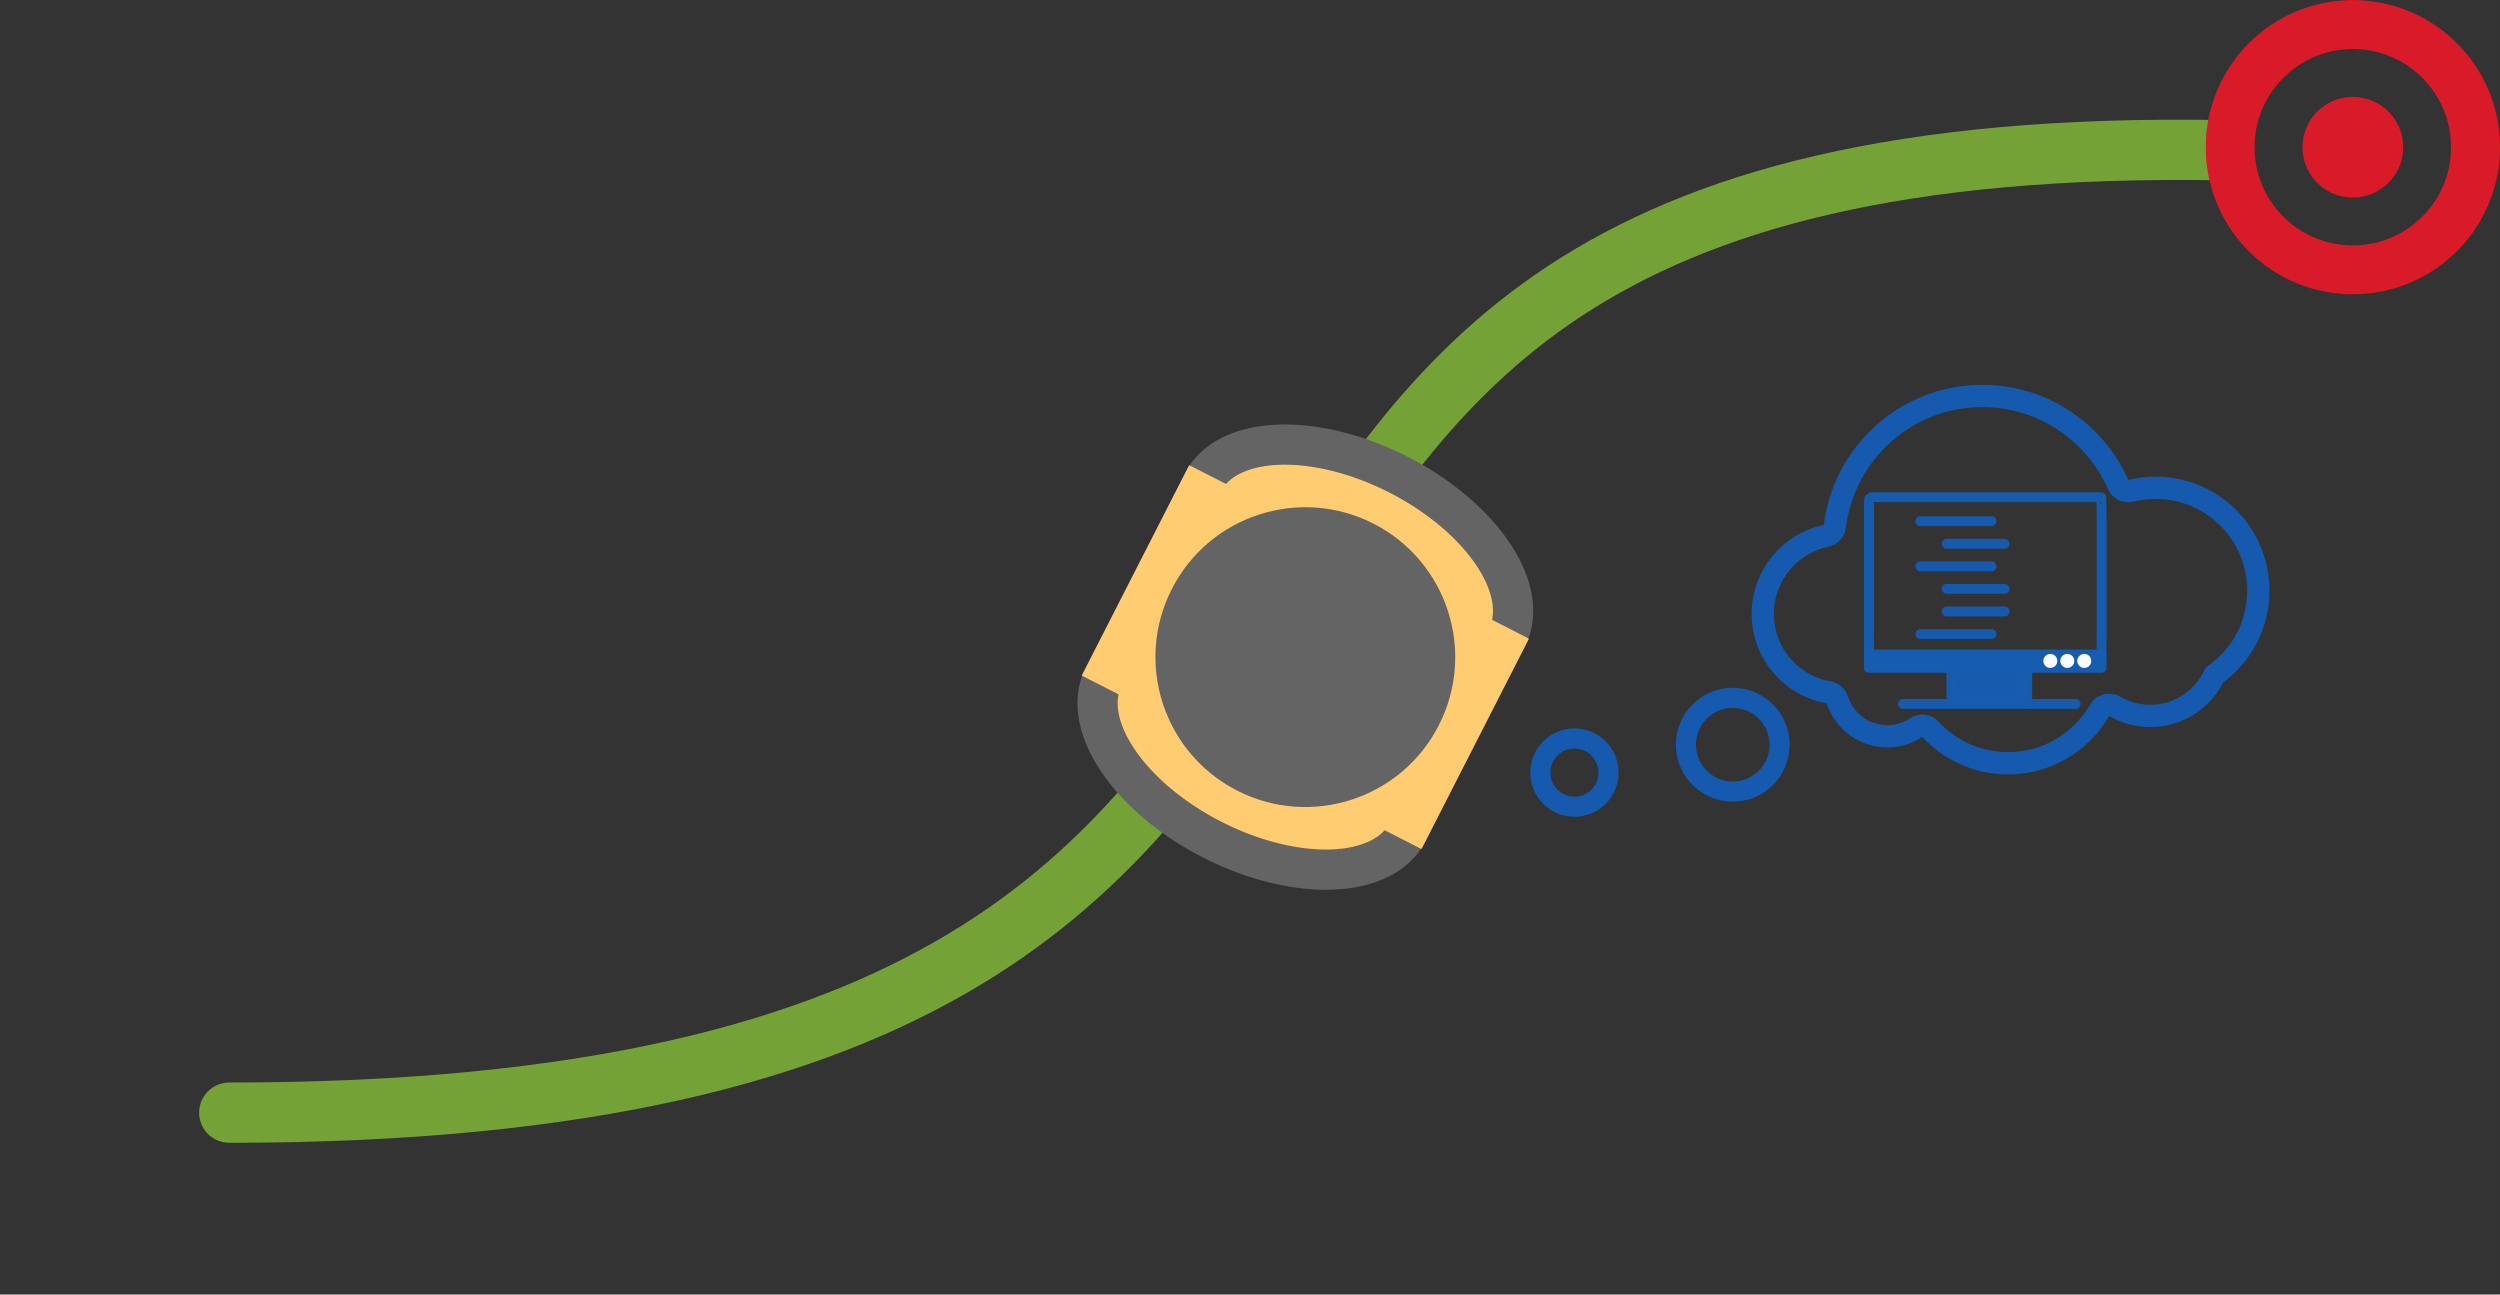 <?xml version="1.0" encoding="UTF-8" standalone="no"?>
<!-- Created with Inkscape (http://www.inkscape.org/) -->

<svg
   xmlns:dc="http://purl.org/dc/elements/1.1/"
   xmlns:cc="http://creativecommons.org/ns#"
   xmlns:rdf="http://www.w3.org/1999/02/22-rdf-syntax-ns#"
   xmlns:svg="http://www.w3.org/2000/svg"
   xmlns="http://www.w3.org/2000/svg"
   xmlns:sodipodi="http://sodipodi.sourceforge.net/DTD/sodipodi-0.dtd"
   xmlns:inkscape="http://www.inkscape.org/namespaces/inkscape"
   width="248.817mm"
   height="128.838mm"
   viewBox="0 0 881.637 456.514"
   id="svg2"
   version="1.1"
   inkscape:version="0.91 r13725"
   sodipodi:docname="suboptimal_agv4a.svg">
  <rect x="0" y="0" width="881.637" height="456.514" fill="#333333" stroke="none"/>
  <defs
     id="defs4" />
  <sodipodi:namedview
     id="base"
     pagecolor="#ffffff"
     bordercolor="#666666"
     borderopacity="1.0"
     inkscape:pageopacity="0.0"
     inkscape:pageshadow="2"
     inkscape:zoom="1.4"
     inkscape:cx="475.45702"
     inkscape:cy="250.8069"
     inkscape:document-units="px"
     inkscape:current-layer="layer1"
     showgrid="false"
     fit-margin-top="0"
     fit-margin-left="0"
     fit-margin-right="0"
     fit-margin-bottom="0"
     inkscape:window-width="1855"
     inkscape:window-height="1056"
     inkscape:window-x="65"
     inkscape:window-y="24"
     inkscape:window-maximized="1" />
  <g
     inkscape:label="Layer 1"
     inkscape:groupmode="layer"
     id="layer1"
     transform="translate(-39.737,-65.973)">
    <path
       style="fill:none;fill-rule:evenodd;stroke:#75a236;stroke-width:21.26;stroke-linecap:round;stroke-linejoin:miter;stroke-miterlimit:4;stroke-dasharray:none;stroke-opacity:1"
       d="m 120.59,458.358 c 507.523,0 244.114,-347.479 703.227,-339.411"
       id="path8149"
       inkscape:connector-curvature="0"
       sodipodi:nodetypes="cc" />
    <g
       id="g8105"
       transform="matrix(0.455,-0.891,0.891,0.455,154.028,434.023)">
      <path
         inkscape:connector-curvature="0"
         id="rect8068"
         d="m 317.168,306.224 a 33.704,60.145 0 0 0 33.704,-60.145 33.704,60.145 0 0 0 -33.704,-60.145 l -77.037,0 a 33.704,60.145 0 0 0 -33.704,60.145 33.704,60.145 0 0 0 33.704,60.145 l 77.037,0 z"
         style="opacity:1;fill:#ffcc72;fill-opacity:1;stroke:#646464;stroke-width:14.173;stroke-linecap:round;stroke-linejoin:round;stroke-miterlimit:4;stroke-dasharray:none;stroke-dashoffset:0;stroke-opacity:1" />
      <path
         inkscape:connector-curvature="0"
         id="path8101"
         d="m 237.011,305.338 c 83.278,0 83.278,0 83.278,0"
         style="fill:none;fill-rule:evenodd;stroke:#ffcc72;stroke-width:15.945;stroke-linecap:butt;stroke-linejoin:miter;stroke-miterlimit:4;stroke-dasharray:none;stroke-opacity:1" />
      <path
         style="fill:none;fill-rule:evenodd;stroke:#ffcc72;stroke-width:15.945;stroke-linecap:butt;stroke-linejoin:miter;stroke-miterlimit:4;stroke-dasharray:none;stroke-opacity:1"
         d="m 237.011,186.819 c 83.278,0 83.278,0 83.278,0"
         id="path8103"
         inkscape:connector-curvature="0" />
      <circle
         r="52.831"
         cy="246.079"
         cx="278.65"
         id="path8079"
         style="opacity:1;fill:#646464;fill-opacity:1;stroke:none;stroke-width:7.087;stroke-linecap:round;stroke-linejoin:round;stroke-miterlimit:4;stroke-dasharray:none;stroke-dashoffset:0;stroke-opacity:1" />
    </g>
    <path
       style="fill:#d91a28;fill-opacity:1"
       d="m 867.827,169.743 c -12.179,-0.446 -23.642,-4.971 -32.589,-12.865 -8.984,-7.927 -14.912,-18.547 -16.913,-30.299 -0.537,-3.152 -0.669,-4.869 -0.669,-8.673 0,-3.712 0.124,-5.388 0.624,-8.431 2.682,-16.336 13.037,-30.449 27.817,-37.912 6.389,-3.226 13.123,-5.037 20.289,-5.457 2.68,-0.157 2.879,-0.161 4.734,-0.082 11.242,0.476 21.044,3.959 29.802,10.589 3.55,2.687 7.29,6.441 9.99,10.026 7.081,9.402 10.726,20.685 10.449,32.349 -0.188,7.915 -1.933,15.02 -5.393,21.957 -3.672,7.362 -8.799,13.52 -15.362,18.454 -7.766,5.838 -17.1,9.383 -26.781,10.172 -1.615,0.131 -4.703,0.221 -5.996,0.173 z m 4.644,-17.351 c 6.832,-0.575 13.339,-3.201 18.819,-7.596 1.153,-0.925 3.36,-3.065 4.394,-4.262 5.119,-5.924 8.028,-13.219 8.38,-21.017 0.444,-9.836 -3.145,-19.146 -10.042,-26.051 -3.92,-3.925 -8.426,-6.725 -13.563,-8.428 -11.267,-3.736 -23.429,-1.56 -32.695,5.848 -1.272,1.017 -3.44,3.11 -4.543,4.385 -4.493,5.194 -7.346,11.664 -8.171,18.53 -0.207,1.725 -0.274,4.907 -0.14,6.642 0.598,7.703 3.555,14.677 8.671,20.454 7.236,8.17 17.911,12.417 28.89,11.493 z m -5.455,-16.904 c -2.986,-0.408 -5.953,-1.657 -8.431,-3.548 -0.297,-0.227 -0.981,-0.84 -1.519,-1.363 -4.095,-3.977 -5.987,-9.624 -5.149,-15.369 0.827,-5.67 4.566,-10.766 9.734,-13.266 6.958,-3.366 15.253,-1.923 20.563,3.577 1.458,1.51 2.347,2.78 3.244,4.632 1.233,2.544 1.752,4.834 1.755,7.743 0.01,3.647 -0.956,6.842 -2.957,9.84 -2.847,4.267 -7.248,7.024 -12.37,7.752 -1.156,0.164 -3.675,0.165 -4.869,0.002 z"
       id="path8248"
       inkscape:connector-curvature="0" />
    <ellipse
       id="circle8231"
       cy="328.597"
       cx="-650.807"
       style="fill:none;fill-opacity:1;stroke:#155bb0;stroke-width:7.087;stroke-miterlimit:4;stroke-dasharray:none;stroke-opacity:0.984"
       transform="scale(-1,1)"
       rx="16.513"
       ry="16.539" />
    <ellipse
       id="circle8233"
       cy="338.427"
       cx="-594.965"
       style="fill:none;fill-opacity:1;stroke:#155bb0;stroke-width:7.087;stroke-miterlimit:4;stroke-dasharray:none;stroke-opacity:0.984"
       transform="scale(-1,1)"
       rx="12.02"
       ry="12.039" />
    <path
       id="path8235"
       d="m 661.39,282.452 c 0,-13.568 9.606,-24.883 22.371,-27.526 1.617,-0.335 2.843,-1.638 3.029,-3.276 3.159,-25.944 25.233,-46.044 52.008,-46.044 21.405,0 39.819,12.86 47.958,31.304 0.743,1.675 2.601,2.606 4.385,2.159 2.899,-0.726 5.946,-1.098 9.086,-1.079 19.956,0.168 35.917,16.303 35.917,36.292 0,12.321 -6.132,23.208 -15.497,29.759 -3.976,8.505 -12.598,14.405 -22.595,14.405 -4.59,0 -8.882,-1.247 -12.579,-3.406 -1.821,-1.08 -4.181,-0.484 -5.24,1.359 -6.448,11.204 -18.525,18.741 -32.35,18.741 -10.851,0 -20.625,-4.634 -27.444,-12.06 -1.282,-1.377 -3.363,-1.582 -4.943,-0.539 -2.936,1.954 -6.448,3.089 -10.238,3.089 -8.25,0 -15.255,-5.435 -17.615,-12.916 -0.427,-1.34 -1.561,-2.326 -2.936,-2.569 -13.248,-2.252 -23.319,-13.791 -23.319,-27.693 z"
       inkscape:connector-curvature="0"
       style="fill:none;fill-opacity:1;stroke:#155bb0;stroke-width:7.855;stroke-miterlimit:4;stroke-dasharray:none;stroke-opacity:0.984" />
    <g
       transform="matrix(0.327,0,0,0.327,695.012,131.611)"
       id="layer1-6"
       inkscape:label="Layer 1">
      <g
         id="g8280"
         transform="matrix(1.144,0,0,1.145,371.165,-468.7)">
        <rect
           rx="0.357"
           ry="20"
           y="702.362"
           x="-314.286"
           height="151.429"
           width="219.37"
           id="rect8282"
           style="opacity:1;fill:none;fill-opacity:1;stroke:#175daf;stroke-width:9.285;stroke-linecap:round;stroke-linejoin:round;stroke-miterlimit:4;stroke-dasharray:none;stroke-dashoffset:0;stroke-opacity:0.992" />
        <rect
           rx="0"
           ry="0"
           y="855.219"
           x="-236.429"
           height="37.878"
           width="71.429"
           id="rect8284"
           style="opacity:1;fill:#165cb0;fill-opacity:0.984;stroke:#175daf;stroke-width:9.285;stroke-linecap:round;stroke-linejoin:round;stroke-miterlimit:4;stroke-dasharray:none;stroke-dashoffset:0;stroke-opacity:0.992" />
        <path
           inkscape:connector-curvature="0"
           id="path8286"
           d="m -282.032,897.083 162.635,0"
           style="opacity:1;fill:none;fill-rule:evenodd;stroke:#165bb0;stroke-width:9.285;stroke-linecap:round;stroke-linejoin:round;stroke-miterlimit:4;stroke-dasharray:none;stroke-opacity:0.976" />
        <g
           style="opacity:1"
           transform="translate(20,-0.156)"
           id="g8288">
          <path
             inkscape:connector-curvature="0"
             id="path8290"
             d="m -285.804,725.083 67.145,0"
             style="fill:none;fill-rule:evenodd;stroke:#165bb0;stroke-width:9.285;stroke-linecap:round;stroke-linejoin:round;stroke-miterlimit:4;stroke-dasharray:none;stroke-opacity:0.976" />
          <path
             style="fill:none;fill-rule:evenodd;stroke:#165bb0;stroke-width:9.285;stroke-linecap:round;stroke-linejoin:round;stroke-miterlimit:4;stroke-dasharray:none;stroke-opacity:0.976"
             d="m -260.953,746.343 54.58,0"
             id="path8292"
             inkscape:connector-curvature="0" />
          <path
             style="fill:none;fill-rule:evenodd;stroke:#165bb0;stroke-width:9.285;stroke-linecap:round;stroke-linejoin:round;stroke-miterlimit:4;stroke-dasharray:none;stroke-opacity:0.976"
             d="m -260.953,788.862 54.58,0"
             id="path8294"
             inkscape:connector-curvature="0" />
          <path
             style="fill:none;fill-rule:evenodd;stroke:#165bb0;stroke-width:9.285;stroke-linecap:round;stroke-linejoin:round;stroke-miterlimit:4;stroke-dasharray:none;stroke-opacity:0.976"
             d="m -285.804,767.603 67.145,0"
             id="path8296"
             inkscape:connector-curvature="0" />
          <path
             inkscape:connector-curvature="0"
             id="path8298"
             d="m -260.953,810.122 54.58,0"
             style="fill:none;fill-rule:evenodd;stroke:#165bb0;stroke-width:9.285;stroke-linecap:round;stroke-linejoin:round;stroke-miterlimit:4;stroke-dasharray:none;stroke-opacity:0.976" />
          <path
             inkscape:connector-curvature="0"
             id="path8300"
             d="m -285.804,831.382 67.145,0"
             style="fill:none;fill-rule:evenodd;stroke:#165bb0;stroke-width:9.285;stroke-linecap:round;stroke-linejoin:round;stroke-miterlimit:4;stroke-dasharray:none;stroke-opacity:0.976" />
        </g>
        <rect
           style="opacity:1;fill:#165cb0;fill-opacity:0.984;stroke:#175daf;stroke-width:9.285;stroke-linecap:round;stroke-linejoin:round;stroke-miterlimit:4;stroke-dasharray:none;stroke-dashoffset:0;stroke-opacity:0.992"
           id="rect8302"
           width="219.37"
           height="12.521"
           x="-314.286"
           y="850.484"
           ry="6.261"
           rx="0" />
        <circle
           r="6.594"
           cy="856.554"
           cx="-111.253"
           id="circle8304"
           style="opacity:1;fill:#ffffff;fill-opacity:0.984;stroke:none;stroke-width:10.63;stroke-linecap:round;stroke-linejoin:round;stroke-miterlimit:4;stroke-dasharray:none;stroke-dashoffset:0;stroke-opacity:0.976" />
        <circle
           style="opacity:1;fill:#ffffff;fill-opacity:0.984;stroke:none;stroke-width:10.63;stroke-linecap:round;stroke-linejoin:round;stroke-miterlimit:4;stroke-dasharray:none;stroke-dashoffset:0;stroke-opacity:0.976"
           id="circle8306"
           cx="-127.253"
           cy="856.554"
           r="6.594" />
        <circle
           r="6.594"
           cy="856.554"
           cx="-143.253"
           id="circle8308"
           style="opacity:1;fill:#ffffff;fill-opacity:0.984;stroke:none;stroke-width:10.63;stroke-linecap:round;stroke-linejoin:round;stroke-miterlimit:4;stroke-dasharray:none;stroke-dashoffset:0;stroke-opacity:0.976" />
      </g>
    </g>
  </g>
</svg>
